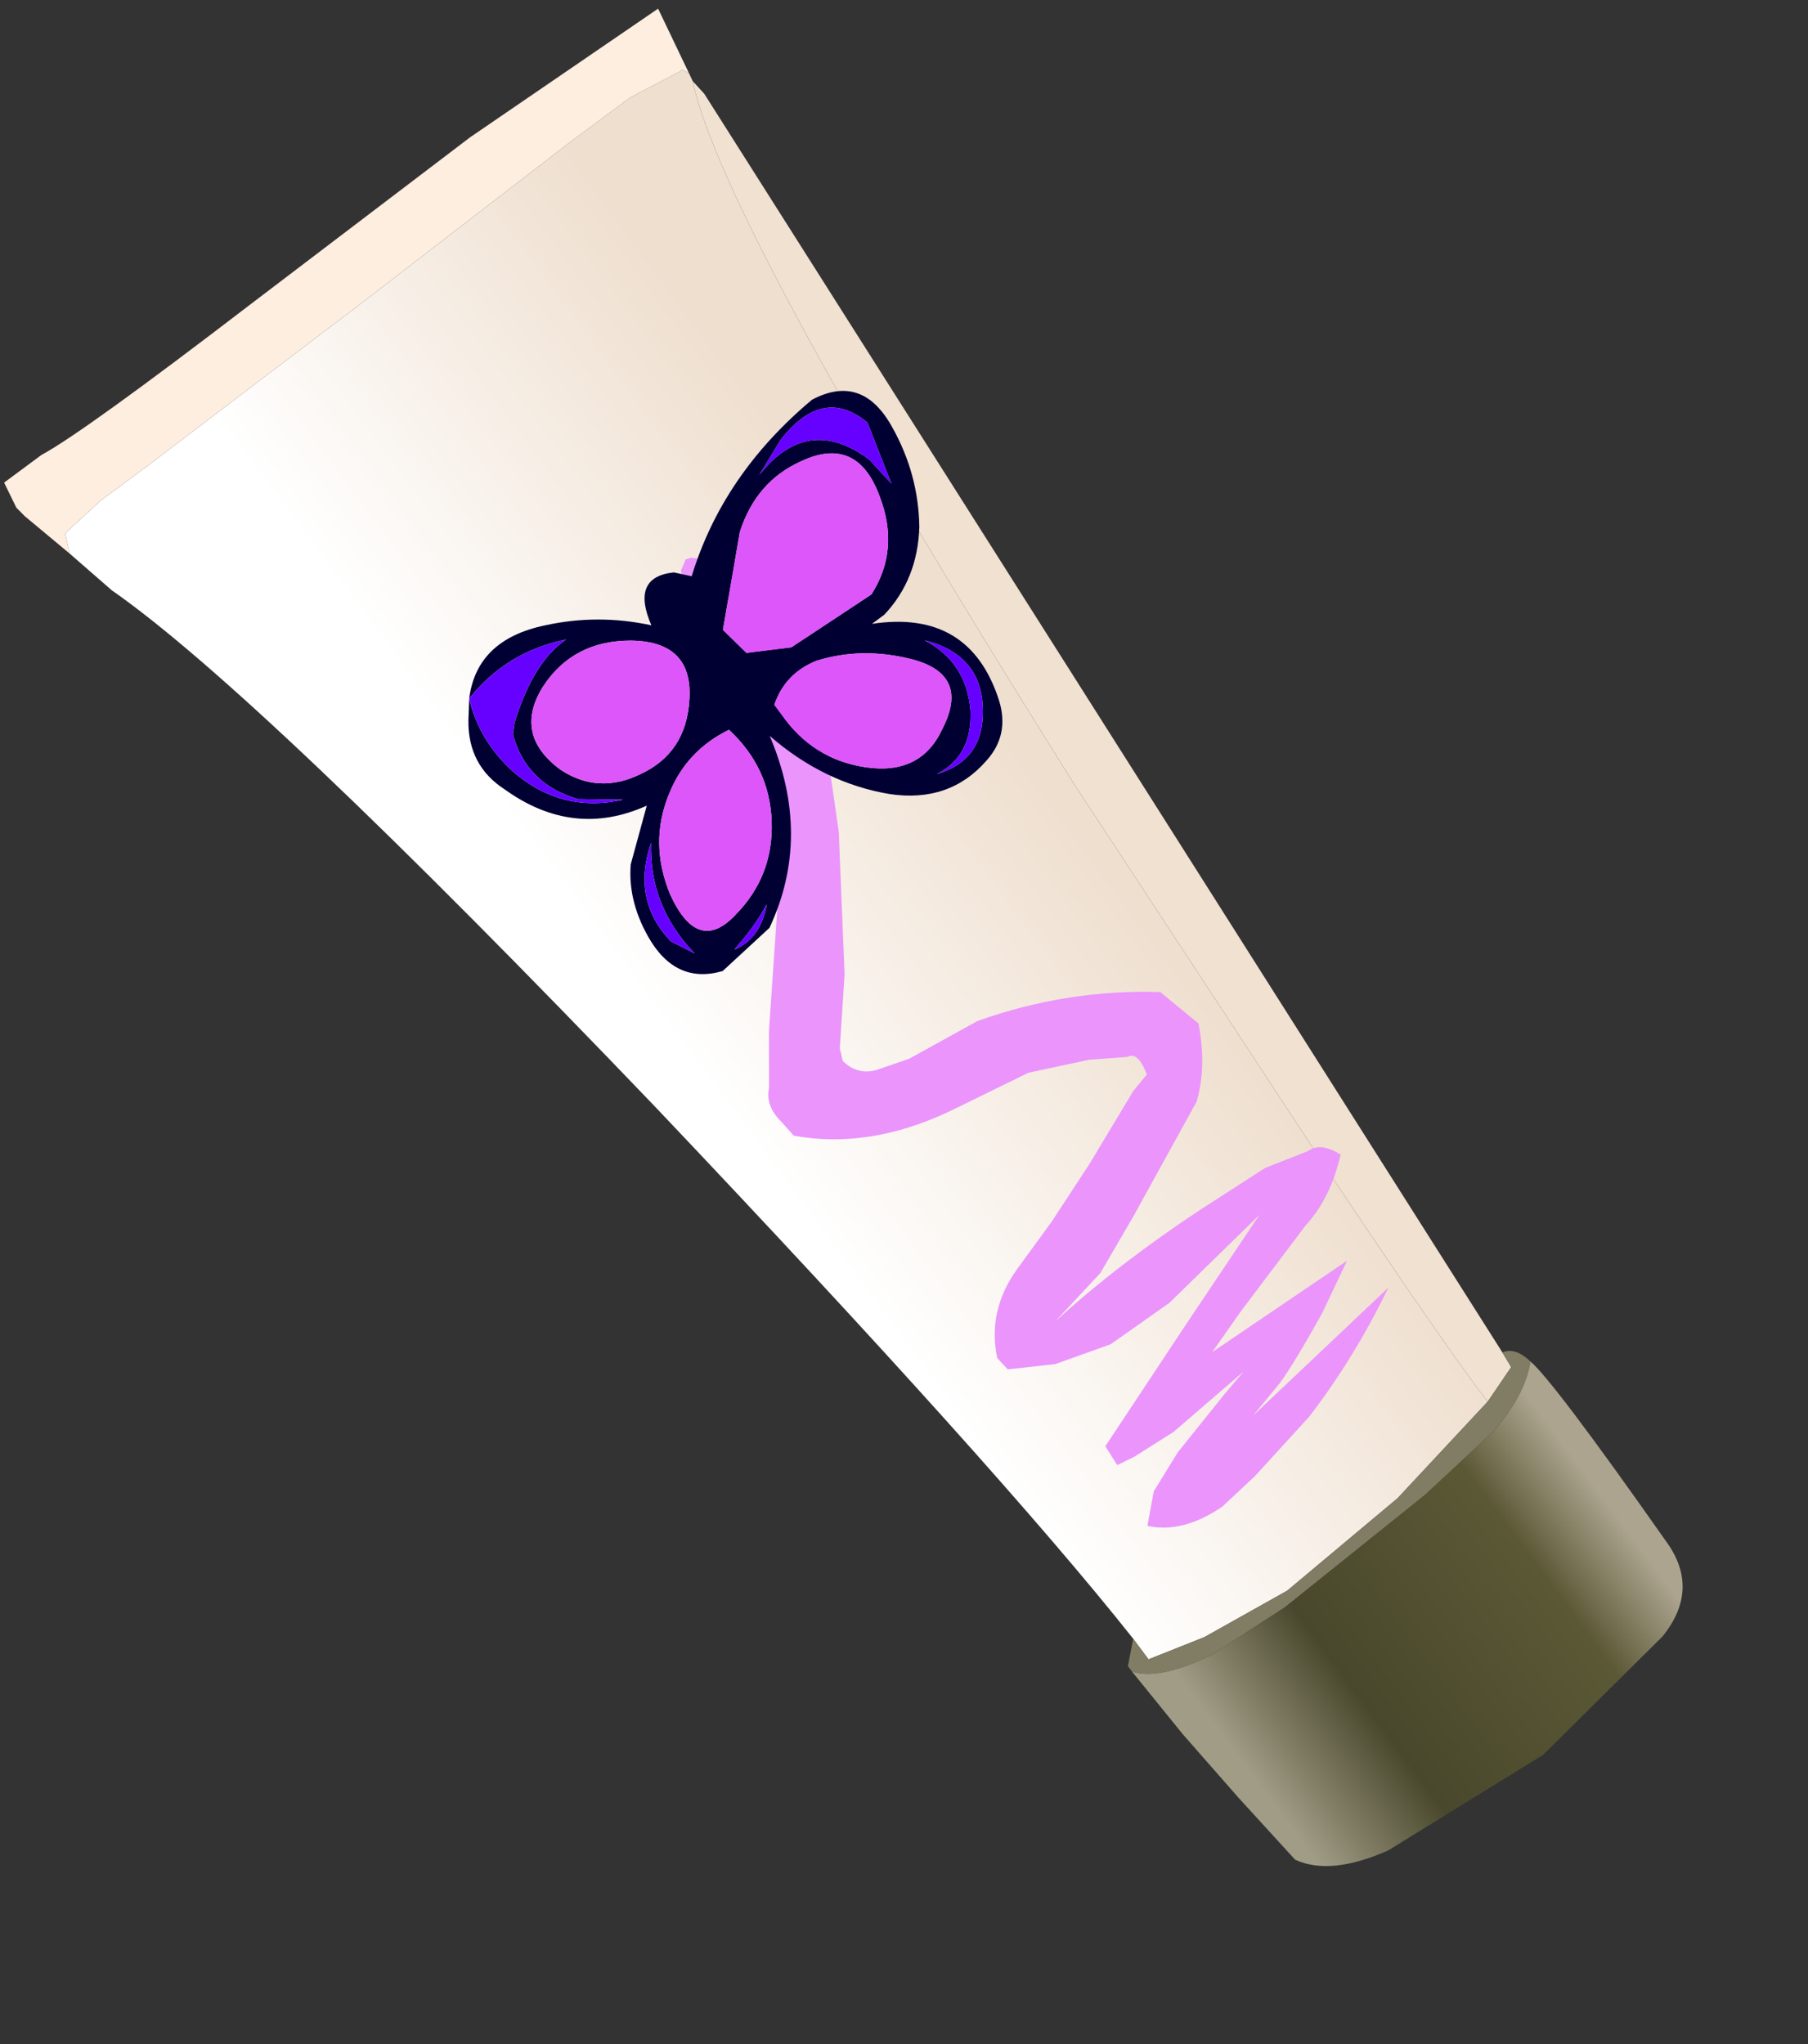 <?xml version="1.0" encoding="UTF-8" standalone="no"?>
<svg xmlns:xlink="http://www.w3.org/1999/xlink" height="45.05px" width="39.85px" xmlns="http://www.w3.org/2000/svg">
  <rect width="100%" height="100%" fill="#333333" stroke="none"/>
  <g transform="matrix(1.0, 0.0, 0.0, 1.0, 0.0, 0.0)">
    <use height="56.65" transform="matrix(0.606, -0.449, 0.45, 0.606, 1.0E-4, 10.703)" width="23.75" xlink:href="#sprite0"/>
  </g>
  <defs>
    <g id="sprite0" transform="matrix(1.0, 0.0, 0.0, 1.0, 12.75, 56.75)">
      <use height="56.65" transform="matrix(1.0, 0.0, 0.0, 1.0, -12.75, -56.75)" width="23.75" xlink:href="#shape0"/>
    </g>
    <g id="shape0" transform="matrix(1.0, 0.0, 0.0, 1.0, 12.75, 56.75)">
      <path d="M10.55 -54.2 L10.6 -53.7 7.4 -10.3 7.35 -9.8 6.2 -9.4 Q6.15 -11.1 6.45 -17.25 L7.25 -31.05 Q8.75 -50.3 10.55 -54.2" fill="#f1e1d1" fill-rule="evenodd" stroke="none"/>
      <path d="M-12.3 -53.95 L-12.05 -54.5 -10.65 -54.65 -8.9 -54.65 -0.95 -54.75 6.6 -54.9 8.8 -54.9 10.4 -54.65 10.5 -54.65 10.6 -54.45 10.55 -54.2 Q8.75 -50.3 7.25 -31.05 L6.45 -17.25 Q6.15 -11.1 6.2 -9.4 L2.4 -8.7 -1.8 -8.45 -4.55 -8.8 -6.25 -9.25 -6.25 -10.0 Q-6.45 -16.35 -8.2 -30.8 -10.3 -47.45 -11.95 -52.35 L-12.3 -53.95" fill="url(#gradient0)" fill-rule="evenodd" stroke="none"/>
      <path d="M-12.3 -53.95 L-12.7 -55.6 -12.75 -55.95 -12.6 -56.75 -11.25 -56.75 Q-9.85 -56.55 -3.7 -56.65 L4.35 -56.75 11.0 -56.5 10.6 -54.45 10.5 -54.65 10.4 -54.65 8.8 -54.9 6.6 -54.9 -0.95 -54.75 -8.9 -54.65 -10.65 -54.65 -12.05 -54.5 -12.3 -53.95" fill="#feeedf" fill-rule="evenodd" stroke="none"/>
      <path d="M7.4 -10.3 Q7.8 -10.2 7.9 -9.6 7.2 -8.9 5.8 -8.6 L3.1 -8.3 -2.15 -8.1 -4.65 -8.25 Q-6.35 -8.55 -6.85 -9.25 L-6.85 -9.45 -6.25 -10.0 -6.25 -9.25 -4.55 -8.8 -1.8 -8.45 2.4 -8.7 6.2 -9.4 7.35 -9.8 7.4 -10.3" fill="#807d64" fill-rule="evenodd" stroke="none"/>
      <path d="M7.9 -9.6 Q8.1 -8.75 7.95 -3.05 7.95 -1.3 6.2 -0.85 L1.35 -0.15 -3.95 -0.6 Q-5.75 -1.0 -6.3 -2.0 L-6.55 -4.45 -6.75 -6.9 -6.85 -9.25 Q-6.35 -8.55 -4.65 -8.25 L-2.15 -8.1 3.1 -8.3 5.8 -8.6 Q7.2 -8.9 7.9 -9.6" fill="url(#gradient1)" fill-rule="evenodd" stroke="none"/>
      <path d="M2.6 -41.05 L2.1 -41.7 Q1.8 -42.15 1.75 -42.65 1.65 -42.9 1.8 -42.95 L2.05 -43.1 2.2 -43.05 3.9 -41.55 Q3.85 -39.7 2.9 -37.75 L0.9 -34.05 -1.45 -30.6 -2.85 -28.95 -3.0 -28.6 Q-2.9 -28.0 -2.35 -27.8 L-1.4 -27.5 0.85 -27.2 Q3.5 -26.4 5.65 -24.7 L6.0 -23.3 Q5.45 -22.15 4.6 -21.5 L1.1 -19.9 -0.65 -19.15 -2.55 -18.8 Q-0.1 -19.05 2.75 -18.9 L5.05 -18.75 6.35 -18.4 Q6.8 -18.4 7.05 -17.75 6.05 -16.9 5.0 -16.7 L1.95 -15.8 0.6 -15.35 5.35 -15.15 3.85 -14.35 Q2.3 -13.65 1.65 -13.45 L0.45 -13.15 5.85 -13.8 Q3.85 -12.75 1.75 -12.15 L-0.55 -11.7 -1.85 -11.55 Q-3.25 -11.6 -3.95 -12.4 L-3.2 -13.1 -1.95 -13.6 0.15 -14.15 1.0 -14.35 -1.7 -14.15 -3.05 -14.25 -3.6 -14.35 -3.55 -15.0 0.45 -16.45 4.1 -17.75 0.45 -17.25 -1.65 -17.3 -3.3 -17.8 -4.5 -18.5 -4.55 -18.95 Q-3.95 -20.25 -2.5 -20.7 L-0.9 -21.2 1.0 -21.9 3.3 -22.85 3.9 -23.0 Q4.1 -23.7 3.75 -23.75 L2.8 -24.35 1.15 -25.1 -1.3 -25.55 Q-3.9 -26.05 -5.45 -27.7 L-5.5 -28.25 Q-5.6 -28.9 -5.2 -29.25 L-4.2 -30.6 -1.85 -33.35 Q-0.15 -35.4 1.25 -38.05 1.8 -39.6 2.6 -41.05" fill="#ea94fc" fill-rule="evenodd" stroke="none"/>
      <path d="M6.35 -44.25 L5.25 -43.8 Q7.45 -44.4 8.1 -42.25 L8.2 -41.3 8.7 -43.15 Q8.3 -44.8 6.35 -44.25 M1.7 -40.8 L1.85 -39.85 3.0 -39.2 5.8 -39.05 Q7.25 -39.6 7.7 -41.2 8.25 -43.05 6.45 -43.4 5.05 -43.7 3.8 -42.8 L1.7 -40.8 M1.6 -38.15 L1.6 -37.8 Q1.55 -36.2 2.65 -35.1 3.8 -33.95 5.1 -34.65 6.75 -35.45 5.6 -36.85 4.65 -38.0 3.35 -38.45 2.4 -38.7 1.6 -38.15 M-5.45 -43.6 Q-4.25 -44.85 -2.4 -44.0 -0.95 -43.35 0.1 -42.15 0.45 -43.65 1.55 -43.0 L1.9 -42.6 Q4.4 -44.45 7.8 -44.65 9.45 -44.4 9.2 -42.6 9.0 -41.05 8.1 -39.8 7.15 -38.6 5.75 -38.35 L5.3 -38.35 Q7.85 -37.0 6.95 -34.35 6.6 -33.35 5.6 -33.15 4.0 -32.8 2.75 -34.05 1.4 -35.45 0.95 -37.5 0.2 -34.4 -2.4 -33.0 L-4.25 -32.8 Q-5.6 -33.3 -5.4 -34.9 -5.25 -36.1 -4.55 -36.9 L-3.15 -38.0 Q-5.45 -38.5 -6.2 -40.85 -6.65 -42.05 -5.85 -43.1 L-5.45 -43.6 Q-5.95 -42.45 -5.7 -41.15 -5.3 -39.3 -3.6 -38.55 L-4.65 -39.35 Q-5.6 -40.6 -5.05 -42.0 L-4.8 -42.25 Q-3.3 -43.35 -2.15 -43.3 -3.75 -44.05 -5.45 -43.6 M6.1 -34.6 Q5.35 -33.5 4.2 -33.7 5.55 -33.2 6.4 -34.4 7.35 -35.7 6.25 -37.05 6.85 -35.8 6.1 -34.6 M-3.5 -42.6 Q-5.05 -42.0 -4.55 -40.35 -4.1 -39.1 -2.75 -38.85 -1.3 -38.55 -0.3 -39.75 0.8 -41.05 -0.65 -42.15 -2.0 -43.15 -3.5 -42.6 M-3.4 -33.15 L-3.6 -33.1 Q-2.8 -32.9 -2.05 -33.6 -2.7 -33.3 -3.4 -33.15 M-3.7 -37.05 Q-5.15 -36.05 -4.95 -34.4 L-4.6 -33.7 Q-4.85 -35.6 -3.7 -37.05 M-2.95 -33.9 Q-1.4 -34.15 -0.5 -35.45 0.4 -36.75 0.1 -38.35 -1.25 -38.6 -2.4 -37.9 -3.75 -37.1 -4.15 -35.5 -4.55 -33.6 -2.95 -33.9" fill="#000033" fill-rule="evenodd" stroke="none"/>
      <path d="M6.35 -44.25 Q8.3 -44.8 8.7 -43.15 L8.2 -41.3 8.1 -42.25 Q7.45 -44.4 5.25 -43.8 L6.35 -44.25 M-5.45 -43.6 Q-3.75 -44.05 -2.15 -43.3 -3.3 -43.35 -4.8 -42.25 L-5.05 -42.0 Q-5.6 -40.6 -4.65 -39.35 L-3.6 -38.55 Q-5.3 -39.3 -5.7 -41.15 -5.95 -42.45 -5.45 -43.6 M6.1 -34.6 Q6.85 -35.8 6.25 -37.05 7.35 -35.7 6.4 -34.4 5.55 -33.2 4.2 -33.7 5.35 -33.5 6.1 -34.6 M-3.7 -37.05 Q-4.85 -35.6 -4.6 -33.7 L-4.95 -34.4 Q-5.15 -36.05 -3.7 -37.05 M-3.4 -33.15 Q-2.7 -33.3 -2.05 -33.6 -2.8 -32.9 -3.6 -33.1 L-3.4 -33.15" fill="#6600ff" fill-rule="evenodd" stroke="none"/>
      <path d="M1.6 -38.15 Q2.4 -38.7 3.35 -38.45 4.65 -38.0 5.6 -36.85 6.75 -35.45 5.1 -34.65 3.8 -33.95 2.65 -35.1 1.55 -36.2 1.6 -37.8 L1.6 -38.15 M1.7 -40.8 L3.8 -42.8 Q5.05 -43.7 6.45 -43.4 8.25 -43.05 7.7 -41.2 7.25 -39.6 5.8 -39.05 L3.0 -39.2 1.85 -39.85 1.7 -40.8 M-3.5 -42.6 Q-2.0 -43.15 -0.65 -42.15 0.8 -41.05 -0.3 -39.75 -1.3 -38.55 -2.75 -38.85 -4.1 -39.1 -4.55 -40.35 -5.05 -42.0 -3.5 -42.6 M-2.95 -33.9 Q-4.55 -33.6 -4.15 -35.5 -3.75 -37.1 -2.4 -37.9 -1.25 -38.6 0.1 -38.35 0.4 -36.75 -0.5 -35.45 -1.4 -34.15 -2.95 -33.9" fill="#dd56fa" fill-rule="evenodd" stroke="none"/>
    </g>
    <linearGradient gradientTransform="matrix(-0.008, 0.0, 0.0, 0.028, -0.05, -31.7)" gradientUnits="userSpaceOnUse" id="gradient0" spreadMethod="pad" x1="-819.2" x2="819.2">
      <stop offset="0.0" stop-color="#efdfcf"/>
      <stop offset="1.0" stop-color="#ffffff"/>
    </linearGradient>
    <linearGradient gradientTransform="matrix(0.008, 0.0, 0.0, -0.006, 0.7, -4.95)" gradientUnits="userSpaceOnUse" id="gradient1" spreadMethod="pad" x1="-819.2" x2="819.2">
      <stop offset="0.0" stop-color="#a19c86"/>
      <stop offset="0.298" stop-color="#49482c"/>
      <stop offset="0.788" stop-color="#5b5835"/>
      <stop offset="1.0" stop-color="#aca48f"/>
    </linearGradient>
  </defs>
</svg>
